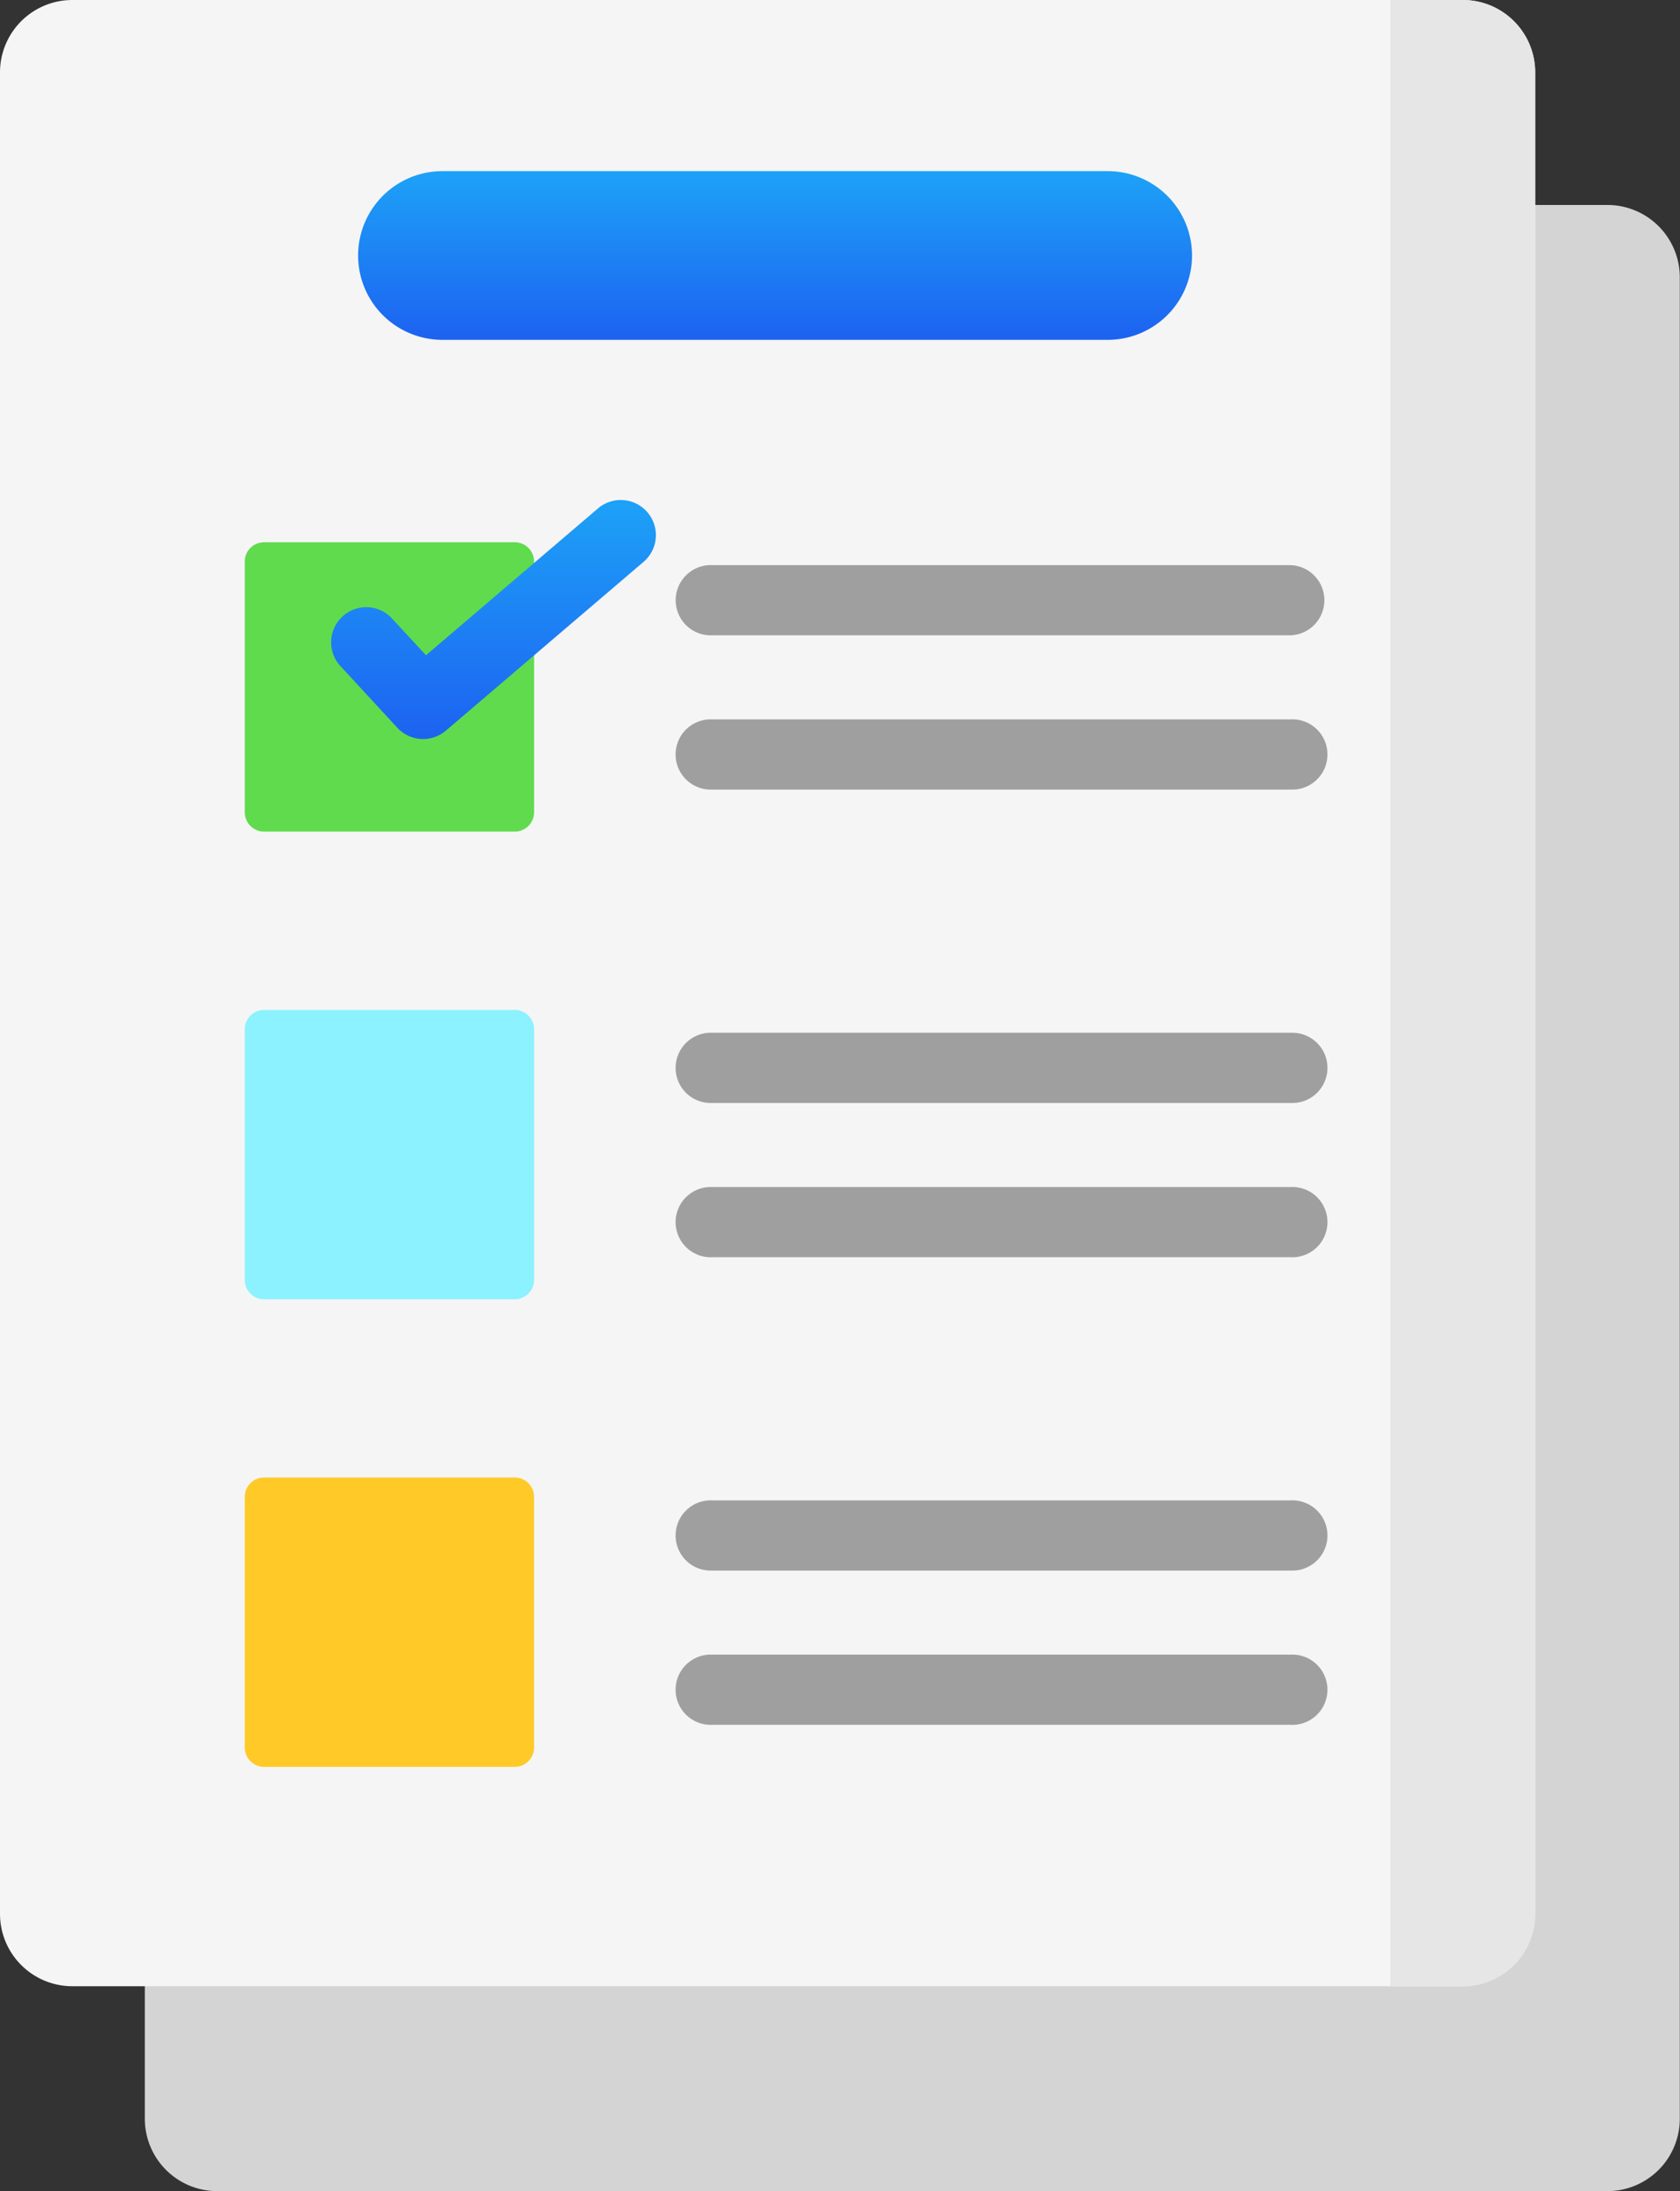 <svg xmlns="http://www.w3.org/2000/svg" xmlns:xlink="http://www.w3.org/1999/xlink" width="23.583" height="30.754" viewBox="0 0 23.583 30.754">
  <rect x="0" y="0" width="23.583" height="30.754" fill="#333333" stroke="none"/>
  <defs>
    <linearGradient id="linear-gradient" x1="0.5" x2="0.5" y2="1" gradientUnits="objectBoundingBox">
      <stop offset="0" stop-color="#1da2f7"/>
      <stop offset="1" stop-color="#1d62f1"/>
    </linearGradient>
  </defs>
  <g id="online" transform="translate(-61)">
    <path id="Path_24348" data-name="Path 24348" d="M112.487,71.661H92.969a1.016,1.016,0,0,1-1.016-1.016V44.8a1.016,1.016,0,0,1,1.016-1.016h19.519A1.016,1.016,0,0,1,113.5,44.8V70.645A1.016,1.016,0,0,1,112.487,71.661Z" transform="translate(-28.92 -40.907)" fill="#d4d4d4"/>
    <path id="Path_24349" data-name="Path 24349" d="M81.534,27.878H62.016A1.016,1.016,0,0,1,61,26.862V1.016A1.016,1.016,0,0,1,62.016,0H81.534A1.016,1.016,0,0,1,82.55,1.016V26.862a1.016,1.016,0,0,1-1.016,1.016Z" transform="translate(0 0)" fill="#f5f5f5"/>
    <path id="Path_24350" data-name="Path 24350" d="M358.143,0V27.878h1.017a1.016,1.016,0,0,0,1.016-1.015V1.015A1.016,1.016,0,0,0,359.16,0Z" transform="translate(-277.626)" fill="#e6e6e6"/>
    <path id="Path_24351" data-name="Path 24351" d="M117.109,119.955h-3.519a.271.271,0,0,1-.271-.271v-3.519a.271.271,0,0,1,.271-.271h3.519a.271.271,0,0,1,.271.271v3.519A.271.271,0,0,1,117.109,119.955Z" transform="translate(-48.883 -108.283)" fill="#60db4d"/>
    <path id="Path_24352" data-name="Path 24352" d="M117.109,219.883h-3.519a.271.271,0,0,1-.271-.271v-3.519a.271.271,0,0,1,.271-.271h3.519a.271.271,0,0,1,.271.271v3.519A.271.271,0,0,1,117.109,219.883Z" transform="translate(-48.883 -201.647)" fill="#8cf2ff"/>
    <path id="Path_24353" data-name="Path 24353" d="M117.109,319.81h-3.519a.271.271,0,0,1-.271-.271v-3.519a.271.271,0,0,1,.271-.271h3.519a.271.271,0,0,1,.271.271v3.519A.271.271,0,0,1,117.109,319.81Z" transform="translate(-48.883 -295.011)" fill="#ffca28"/>
    <g id="Group_12208" data-name="Group 12208" transform="translate(70.507 7.932)">
      <path id="Path_24354" data-name="Path 24354" d="M206.241,121.743h8.12a.493.493,0,0,0,0-.985h-8.12a.493.493,0,1,0,0,.985Z" transform="translate(-205.748 -120.758)" fill="#9f9f9f"/>
      <path id="Path_24355" data-name="Path 24355" d="M214.36,153.724h-8.12a.493.493,0,1,0,0,.985h8.12a.493.493,0,1,0,0-.985Z" transform="translate(-205.748 -151.559)" fill="#9f9f9f"/>
      <path id="Path_24356" data-name="Path 24356" d="M214.36,220.686h-8.12a.493.493,0,1,0,0,.985h8.12a.493.493,0,1,0,0-.985Z" transform="translate(-205.748 -214.122)" fill="#9f9f9f"/>
      <path id="Path_24357" data-name="Path 24357" d="M214.36,253.651h-8.12a.493.493,0,1,0,0,.985h8.12a.493.493,0,1,0,0-.985Z" transform="translate(-205.748 -244.922)" fill="#9f9f9f"/>
      <path id="Path_24358" data-name="Path 24358" d="M214.36,320.612h-8.12a.493.493,0,1,0,0,.985h8.12a.493.493,0,1,0,0-.985Z" transform="translate(-205.748 -307.485)" fill="#9f9f9f"/>
      <path id="Path_24359" data-name="Path 24359" d="M214.36,353.578h-8.12a.493.493,0,1,0,0,.985h8.12a.493.493,0,1,0,0-.985Z" transform="translate(-205.748 -338.286)" fill="#9f9f9f"/>
    </g>
    <path id="Path_24360" data-name="Path 24360" d="M148.051,38.94h-9.338a1.184,1.184,0,0,1,0-2.368h9.338a1.184,1.184,0,1,1,0,2.368Z" transform="translate(-71.502 -34.17)" fill="url(#linear-gradient)"/>
    <path id="Path_24361" data-name="Path 24361" d="M136.027,107.023a.493.493,0,0,0-.695-.055l-2.414,2.061-.491-.531a.493.493,0,0,0-.724.668l.812.88a.493.493,0,0,0,.682.041l2.774-2.368A.493.493,0,0,0,136.027,107.023Z" transform="translate(-65.938 -99.832)" fill="url(#linear-gradient)"/>
  </g>
</svg>
